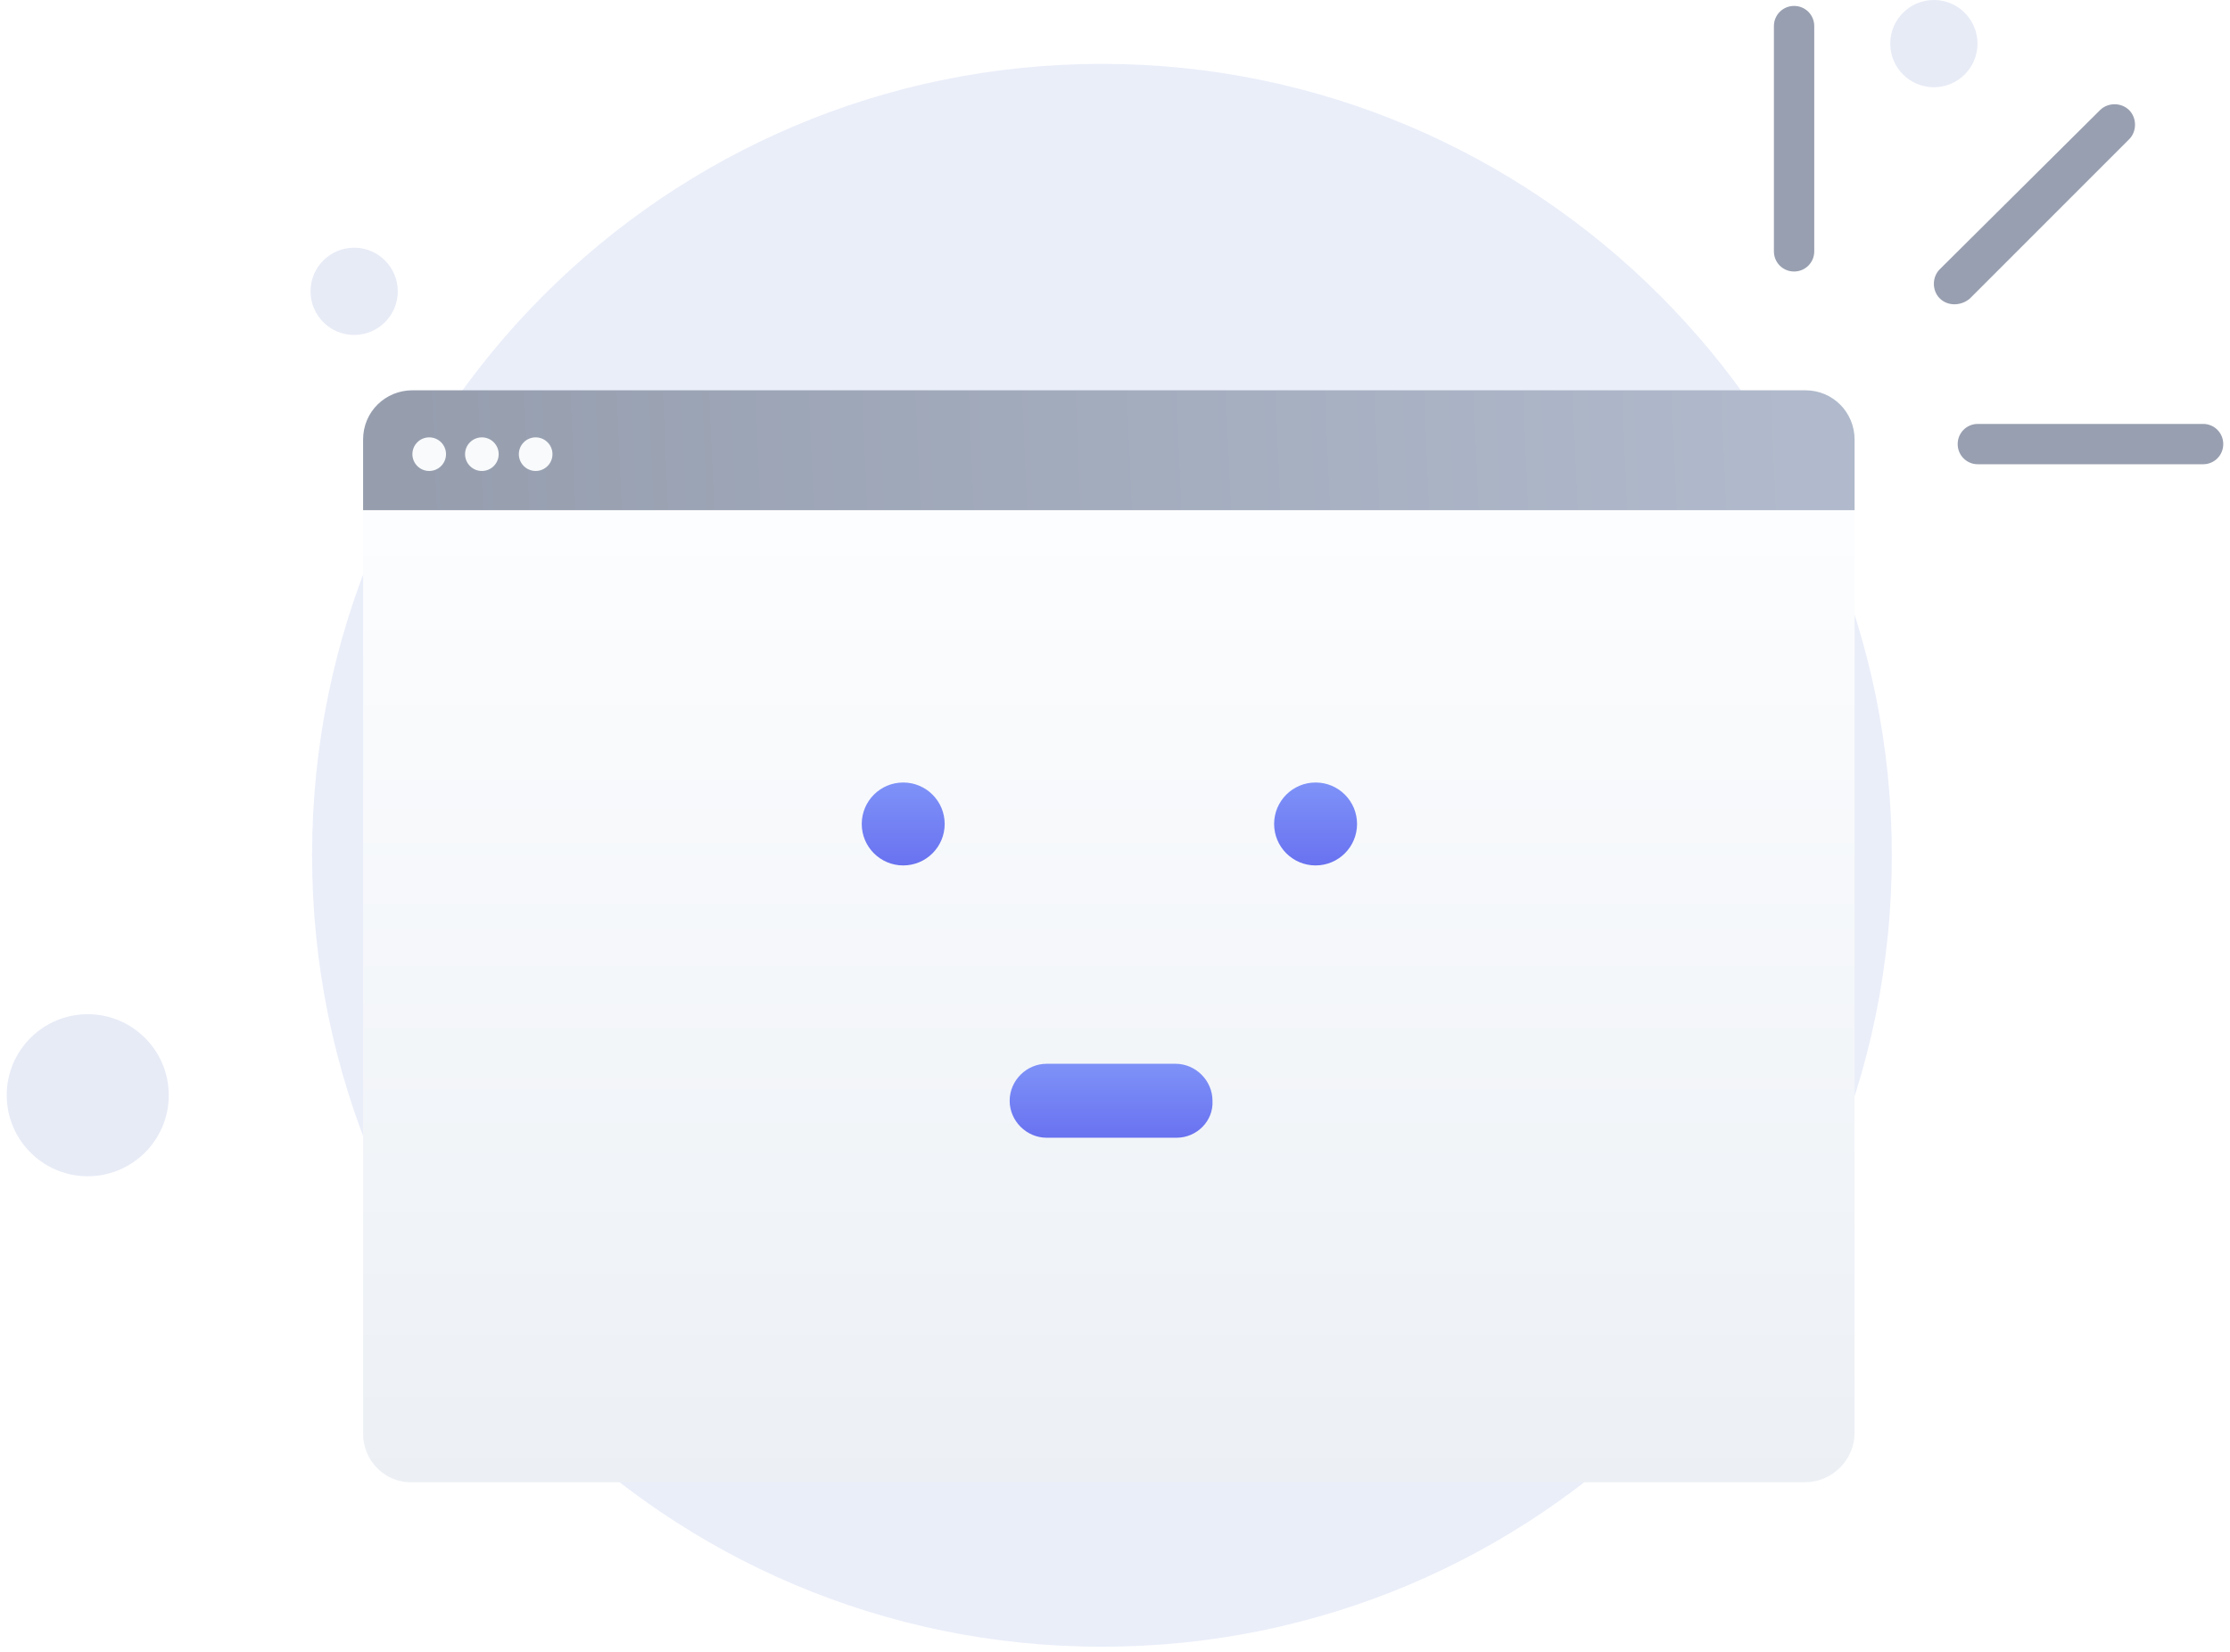 <svg width="320" height="237" viewBox="0 0 320 237" fill="none" xmlns="http://www.w3.org/2000/svg">
<path d="M158.127 236.3C220.723 236.3 271.47 185.553 271.47 122.733C271.47 59.913 220.499 9.166 158.127 9.166C95.531 9.166 44.783 59.913 44.783 122.733C44.783 185.553 95.531 236.3 158.127 236.3Z" fill="#EAEEF9"/>
<path d="M277.506 12.519C280.963 12.519 283.765 9.717 283.765 6.26C283.765 2.803 280.963 0 277.506 0C274.049 0 271.246 2.803 271.246 6.26C271.246 9.717 274.049 12.519 277.506 12.519Z" fill="#E7EBF6"/>
<path d="M50.819 48.065C54.276 48.065 57.079 45.262 57.079 41.805C57.079 38.348 54.276 35.545 50.819 35.545C47.362 35.545 44.56 38.348 44.56 41.805C44.56 45.262 47.362 48.065 50.819 48.065Z" fill="#E7EBF6"/>
<path d="M12.591 168.786C19.011 168.786 24.216 163.581 24.216 157.161C24.216 150.74 19.011 145.536 12.591 145.536C6.17 145.536 0.966 150.74 0.966 157.161C0.966 163.581 6.17 168.786 12.591 168.786Z" fill="#E7EBF6"/>
<g filter="url(#filter0_d_1_23801)">
<path d="M266.13 63.081V194.617C266.13 198.476 262.914 201.692 259.054 201.692H59.178C55.319 201.853 52.102 198.637 52.102 194.777V63.081C52.102 59.061 55.319 56.005 59.178 56.005H259.054C263.074 56.005 266.13 59.221 266.13 63.081Z" fill="url(#paint0_linear_1_23801)"/>
</g>
<path d="M266.13 63.081V73.211H52.102V63.081C52.102 59.061 55.319 56.005 59.178 56.005H259.054C263.074 56.005 266.13 59.221 266.13 63.081Z" fill="url(#paint1_linear_1_23801)"/>
<path d="M129.609 124.186C132.895 124.186 135.559 121.522 135.559 118.236C135.559 114.95 132.895 112.287 129.609 112.287C126.323 112.287 123.659 114.95 123.659 118.236C123.659 121.522 126.323 124.186 129.609 124.186Z" fill="url(#paint2_linear_1_23801)"/>
<path d="M188.784 124.186C192.07 124.186 194.733 121.522 194.733 118.236C194.733 114.95 192.07 112.287 188.784 112.287C185.498 112.287 182.834 114.95 182.834 118.236C182.834 121.522 185.498 124.186 188.784 124.186Z" fill="url(#paint3_linear_1_23801)"/>
<path d="M168.844 163.26H150.191C147.297 163.26 144.885 160.848 144.885 157.953C144.885 155.059 147.297 152.647 150.191 152.647H168.683C171.578 152.647 173.99 155.059 173.99 157.953C174.151 160.848 171.739 163.26 168.844 163.26Z" fill="url(#paint4_linear_1_23801)"/>
<path d="M61.59 67.583C62.922 67.583 64.002 66.503 64.002 65.171C64.002 63.839 62.922 62.759 61.59 62.759C60.258 62.759 59.178 63.839 59.178 65.171C59.178 66.503 60.258 67.583 61.59 67.583Z" fill="#F9FAFB"/>
<path d="M69.147 67.583C70.48 67.583 71.559 66.503 71.559 65.171C71.559 63.839 70.48 62.759 69.147 62.759C67.815 62.759 66.735 63.839 66.735 65.171C66.735 66.503 67.815 67.583 69.147 67.583Z" fill="#F9FAFB"/>
<path d="M76.866 67.583C78.198 67.583 79.278 66.503 79.278 65.171C79.278 63.839 78.198 62.759 76.866 62.759C75.534 62.759 74.454 63.839 74.454 65.171C74.454 66.503 75.534 67.583 76.866 67.583Z" fill="#F9FAFB"/>
<path d="M257.446 38.961C255.838 38.961 254.552 37.674 254.552 36.066V3.745C254.552 2.137 255.838 0.851 257.446 0.851C259.054 0.851 260.341 2.137 260.341 3.745V36.066C260.341 37.674 259.054 38.961 257.446 38.961Z" fill="#989FB0"/>
<path d="M280.923 63.724C280.923 62.117 282.209 60.83 283.817 60.83H316.138C317.746 60.83 319.033 62.117 319.033 63.724C319.033 65.332 317.746 66.619 316.138 66.619H283.817C282.209 66.619 280.923 65.332 280.923 63.724Z" fill="#989FB0"/>
<path d="M278.351 42.819C277.225 41.694 277.225 39.764 278.351 38.639L301.346 15.805C302.471 14.679 304.401 14.679 305.527 15.805C306.652 16.93 306.652 18.86 305.527 19.985L282.693 42.819C281.406 43.945 279.477 43.945 278.351 42.819Z" fill="#989FB0"/>
<defs>
<filter id="filter0_d_1_23801" x="30.102" y="45.005" width="258.027" height="189.692" filterUnits="userSpaceOnUse" color-interpolation-filters="sRGB">
<feFlood flood-opacity="0" result="BackgroundImageFix"/>
<feColorMatrix in="SourceAlpha" type="matrix" values="0 0 0 0 0 0 0 0 0 0 0 0 0 0 0 0 0 0 127 0" result="hardAlpha"/>
<feOffset dy="11"/>
<feGaussianBlur stdDeviation="11"/>
<feColorMatrix type="matrix" values="0 0 0 0 0.398 0 0 0 0 0.477 0 0 0 0 0.575 0 0 0 0.27 0"/>
<feBlend mode="normal" in2="BackgroundImageFix" result="effect1_dropShadow_1_23801"/>
<feBlend mode="normal" in="SourceGraphic" in2="effect1_dropShadow_1_23801" result="shape"/>
</filter>
<linearGradient id="paint0_linear_1_23801" x1="159.046" y1="52.635" x2="159.046" y2="203.268" gradientUnits="userSpaceOnUse">
<stop stop-color="#FDFEFF"/>
<stop offset="0.996" stop-color="#ECF0F5"/>
</linearGradient>
<linearGradient id="paint1_linear_1_23801" x1="257.64" y1="56.005" x2="58.999" y2="64.608" gradientUnits="userSpaceOnUse">
<stop stop-color="#B0BACC"/>
<stop offset="1" stop-color="#969EAE"/>
</linearGradient>
<linearGradient id="paint2_linear_1_23801" x1="129.609" y1="112.287" x2="129.609" y2="124.186" gradientUnits="userSpaceOnUse">
<stop stop-color="#7E92F8"/>
<stop offset="1" stop-color="#6972F0"/>
</linearGradient>
<linearGradient id="paint3_linear_1_23801" x1="188.784" y1="112.287" x2="188.784" y2="124.186" gradientUnits="userSpaceOnUse">
<stop stop-color="#7E92F8"/>
<stop offset="1" stop-color="#6972F0"/>
</linearGradient>
<linearGradient id="paint4_linear_1_23801" x1="159.441" y1="152.647" x2="159.441" y2="163.26" gradientUnits="userSpaceOnUse">
<stop stop-color="#7E92F8"/>
<stop offset="1" stop-color="#6972F0"/>
</linearGradient>
</defs>
</svg>
